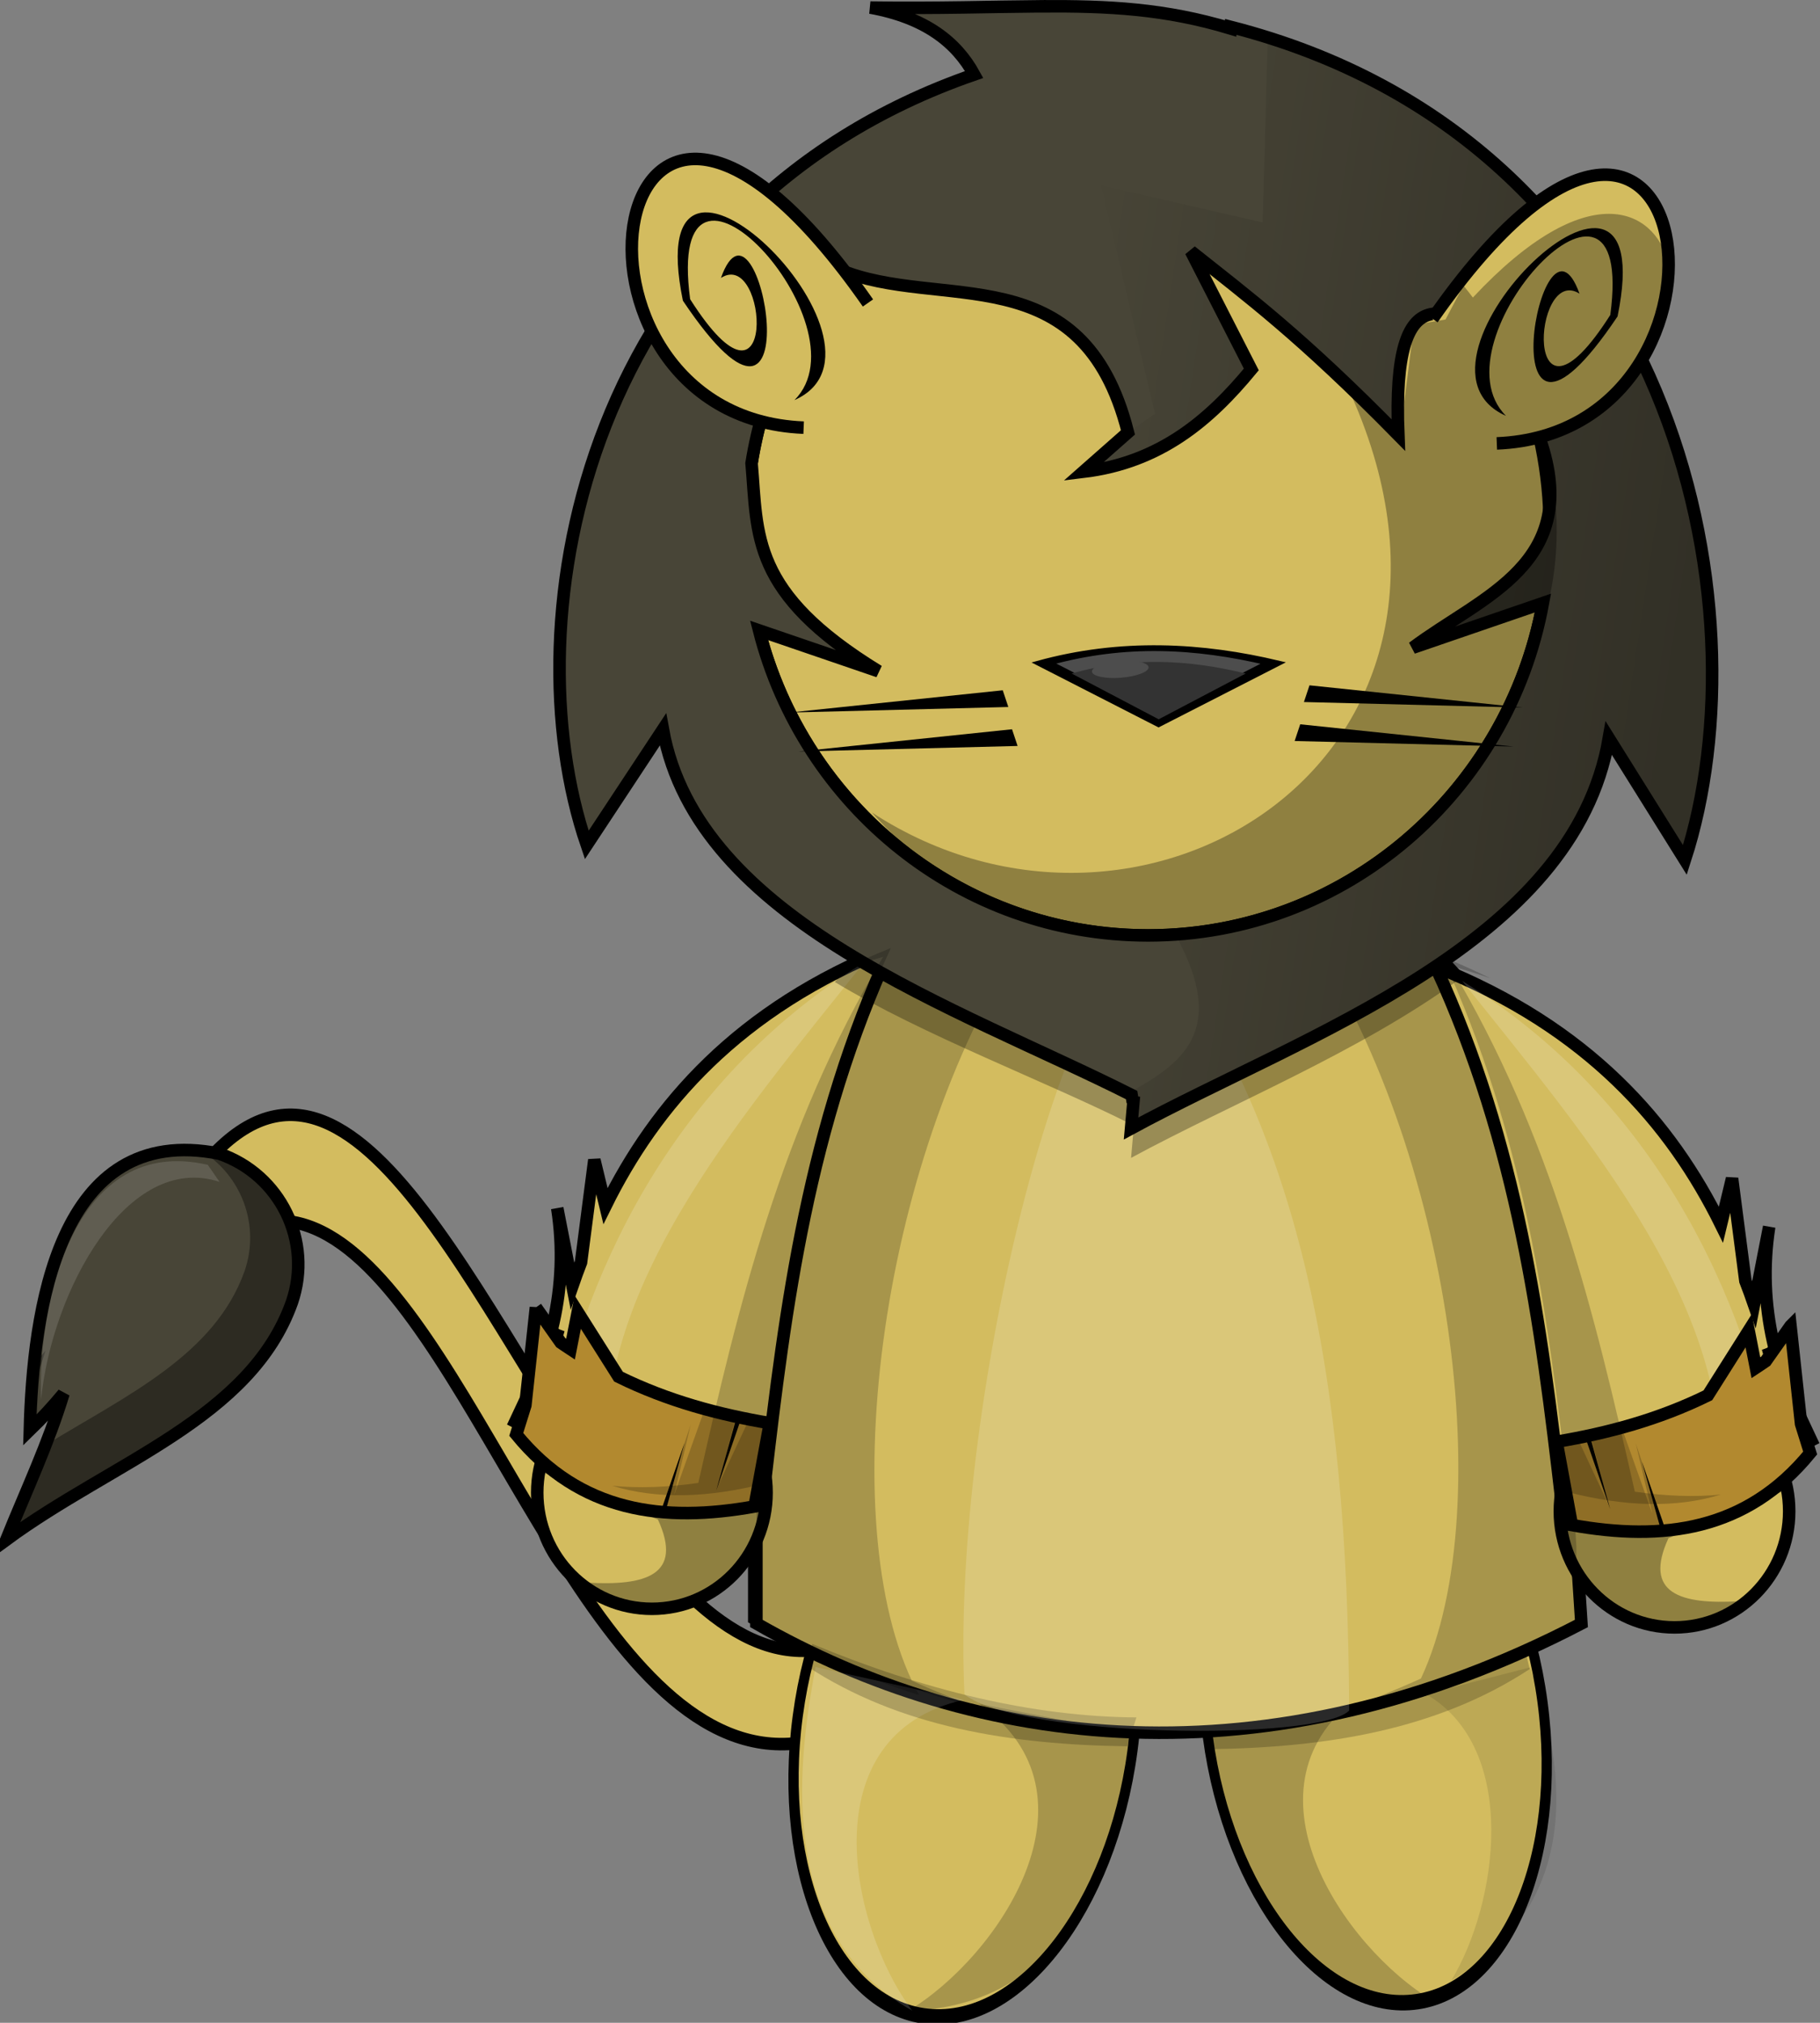 <?xml version="1.0" encoding="UTF-8" standalone="no"?>
<!-- Created with Inkscape (http://www.inkscape.org/) -->

<svg
   xmlns:dc="http://purl.org/dc/elements/1.1/"
   xmlns:cc="http://creativecommons.org/ns#"
   xmlns:rdf="http://www.w3.org/1999/02/22-rdf-syntax-ns#"
   xmlns:svg="http://www.w3.org/2000/svg"
   xmlns="http://www.w3.org/2000/svg"
   xmlns:xlink="http://www.w3.org/1999/xlink"
   xmlns:sodipodi="http://sodipodi.sourceforge.net/DTD/sodipodi-0.dtd"
   xmlns:inkscape="http://www.inkscape.org/namespaces/inkscape"
   width="495.192"
   height="550.405"
   id="svg8886"
   version="1.1"
   inkscape:version="0.48.3.1 r9886"
   sodipodi:docname="leon.svg"
   inkscape:export-filename="/home/vladimir/Documentos/mis_sitios/pagina_mirror/personajes_y_oficios/hermes_mercurio.png"
   inkscape:export-xdpi="90"
   inkscape:export-ydpi="90">
  <rect width="100%" height="100%" fill="#808080" stroke="none"/>
  <defs
     id="defs8888">
    <linearGradient
       inkscape:collect="always"
       id="linearGradient4806">
      <stop
         style="stop-color:#000000;stop-opacity:1;"
         offset="0"
         id="stop4808" />
      <stop
         style="stop-color:#000000;stop-opacity:0"
         offset="1"
         id="stop4810" />
    </linearGradient>
    <linearGradient
       inkscape:collect="always"
       id="linearGradient4796">
      <stop
         style="stop-color:#ffffff;stop-opacity:1;"
         offset="0"
         id="stop4798" />
      <stop
         style="stop-color:#ffffff;stop-opacity:0;"
         offset="1"
         id="stop4800" />
    </linearGradient>
    <inkscape:perspective
       sodipodi:type="inkscape:persp3d"
       inkscape:vp_x="0 : 526.18109 : 1"
       inkscape:vp_y="0 : 1000 : 0"
       inkscape:vp_z="744.09448 : 526.18109 : 1"
       inkscape:persp3d-origin="372.04724 : 350.78739 : 1"
       id="perspective8894" />
    <inkscape:perspective
       id="perspective8782"
       inkscape:persp3d-origin="0.5 : 0.33333333 : 1"
       inkscape:vp_z="1 : 0.5 : 1"
       inkscape:vp_y="0 : 1000 : 0"
       inkscape:vp_x="0 : 0.5 : 1"
       sodipodi:type="inkscape:persp3d" />
    <linearGradient
       inkscape:collect="always"
       xlink:href="#linearGradient4796"
       id="linearGradient4804"
       x1="111.071"
       y1="18.121"
       x2="222.857"
       y2="66.693"
       gradientUnits="userSpaceOnUse" />
    <linearGradient
       inkscape:collect="always"
       xlink:href="#linearGradient4806"
       id="linearGradient4812"
       x1="339.604"
       y1="211.094"
       x2="160.182"
       y2="183.819"
       gradientUnits="userSpaceOnUse" />
  </defs>
  <sodipodi:namedview
     id="base"
     pagecolor="#ffffff"
     bordercolor="#666666"
     borderopacity="1.0"
     inkscape:pageopacity="0.0"
     inkscape:pageshadow="2"
     inkscape:zoom="0.35"
     inkscape:cx="411.98503"
     inkscape:cy="-17.207119"
     inkscape:document-units="px"
     inkscape:current-layer="layer1"
     showgrid="false"
     inkscape:window-width="1264"
     inkscape:window-height="715"
     inkscape:window-x="0"
     inkscape:window-y="48"
     inkscape:window-maximized="1"
     fit-margin-top="0"
     fit-margin-left="0"
     fit-margin-right="0"
     fit-margin-bottom="0" />
  <g
     inkscape:label="Capa 1"
     inkscape:groupmode="layer"
     id="layer1"
     transform="translate(-147.197,-49.919)">
    <path
       style="color:#000000;fill:#d3bc5f;fill-opacity:1;fill-rule:nonzero;stroke:#000000;stroke-width:3.407px;stroke-linecap:butt;stroke-linejoin:miter;stroke-miterlimit:4;stroke-opacity:1;stroke-dasharray:none;stroke-dashoffset:0;marker:none;visibility:visible;display:inline;overflow:visible;enable-background:accumulate"
       d="M 173.193,428.383 C 284.512,231.595 296.303,747.164 466.08,402.377 L 447.244,386.588 C 324.964,714.975 271.603,199.631 182.413,401.874 z"
       id="path3306"
       inkscape:connector-curvature="0"
       sodipodi:nodetypes="ccccc" />
    <path
       sodipodi:type="arc"
       style="color:#000000;fill:#d3bc5f;fill-opacity:1;fill-rule:nonzero;stroke:#000000;stroke-width:0.47px;stroke-linecap:butt;stroke-linejoin:miter;stroke-miterlimit:4;stroke-opacity:1;stroke-dasharray:none;stroke-dashoffset:0;marker:none;visibility:visible;display:inline;overflow:visible;enable-background:accumulate"
       id="path6017-7-5-3-1-0-8-7-4-1-8-3-7-6-1-7-4-5"
       sodipodi:cx="266.68027"
       sodipodi:cy="450.3295"
       sodipodi:rx="7.8286824"
       sodipodi:ry="8.6494312"
       d="m 274.509,450.329 c 0,4.777 -3.505,8.649 -7.829,8.649 -4.324,0 -7.829,-3.872 -7.829,-8.649 0,-4.777 3.505,-8.649 7.829,-8.649 4.324,0 7.829,3.872 7.829,8.649 z"
       transform="matrix(-5.816,0.604,1.187,8.9,1537.822,-3651.263)" />
    <path
       sodipodi:type="arc"
       style="color:#000000;fill:#d3bc5f;fill-opacity:1;fill-rule:nonzero;stroke:#000000;stroke-width:0.47px;stroke-linecap:butt;stroke-linejoin:miter;stroke-miterlimit:4;stroke-opacity:1;stroke-dasharray:none;stroke-dashoffset:0;marker:none;visibility:visible;display:inline;overflow:visible;enable-background:accumulate"
       id="path6017-6-6-5-9-9-2-8-1-7-9-5-18-8-1-3-0"
       sodipodi:cx="266.68027"
       sodipodi:cy="450.3295"
       sodipodi:rx="7.8286824"
       sodipodi:ry="8.6494312"
       d="m 274.509,450.329 c 0,4.777 -3.505,8.649 -7.829,8.649 -4.324,0 -7.829,-3.872 -7.829,-8.649 0,-4.777 3.505,-8.649 7.829,-8.649 4.324,0 7.829,3.872 7.829,8.649 z"
       transform="matrix(5.816,0.604,-1.187,8.9,-606.683,-3647.416)" />
    <path
       inkscape:connector-curvature="0"
       style="opacity:0.21;color:#000000;fill:#000000;fill-opacity:1;fill-rule:nonzero;stroke:none;stroke-width:1px;marker:none;visibility:visible;display:inline;overflow:visible;enable-background:accumulate"
       d="m 561.963,498.012 c -30.314,12.574 -59.805,19.802 -88.214,20 l 2.5,7.857 c 31.86,-0.432 61.917,-5.243 87.143,-21.786 l -1.429,-6.072 z"
       id="path6139-9-4-9-6-9-3-1-0-9-2-3-7-7-3-6-4-0"
       sodipodi:nodetypes="ccccc" />
    <path
       inkscape:connector-curvature="0"
       style="color:#000000;fill:#cccccc;fill-opacity:1;fill-rule:nonzero;stroke:#000000;stroke-width:4px;stroke-linecap:butt;stroke-linejoin:miter;stroke-miterlimit:4;stroke-opacity:1;stroke-dasharray:none;stroke-dashoffset:0;marker:none;visibility:visible;display:inline;overflow:visible;enable-background:accumulate"
       d="m 352.722,392.664 c 76.811,31.179 148.933,26.721 218.125,0 l 0,97.516 c -85.984,44.79 -158.577,34.122 -218.125,0 l 0,-97.516 z"
       id="rect5545-7-1-48-4-4-2-1-0-1-4-9-79-7-7-2-3"
       sodipodi:nodetypes="ccccc" />
    <path
       inkscape:connector-curvature="0"
       style="color:#000000;fill:#cccccc;fill-opacity:1;fill-rule:nonzero;stroke:none;stroke-width:1px;marker:none;visibility:visible;display:inline;overflow:visible;enable-background:accumulate"
       d="m 364.502,390.118 -2.561,16.281 c 66.096,16.644 138.434,27.864 206.405,-3.332 -1.324,-6.178 -2.648,-11.73 -3.972,-17.248 l -199.872,4.298 z"
       id="path3059-3-0-7-6-2-3-7-8-2-2-9-2-2-7"
       sodipodi:nodetypes="ccccc" />
    <path
       style="opacity:0.21;color:#000000;fill:#000000;fill-opacity:1;fill-rule:nonzero;stroke:none;stroke-width:1px;marker:none;visibility:visible;display:inline;overflow:visible;enable-background:accumulate"
       d="m 517.836,510.802 c -35.296,24.761 -5.073,69.073 19.281,83.562 -21.641,-0.653 -35.917,-10.629 -45.125,-24.594 -2.308,-3.7 -4.456,-7.708 -6.375,-12 -0.061,-0.146 -0.126,-0.291 -0.188,-0.438 -0.182,-0.435 -0.357,-0.874 -0.531,-1.312 l -0.062,-0.031 c -2.208,-5.181 -4.094,-10.745 -5.625,-16.594 l 0.719,-0.031 c -1.534,-7.171 -3.484,-13.412 -3.884,-20.388 z"
       id="path6197-17-7-2-2-3-5-8-1-6-9-3-5-7-1-6-4-6"
       inkscape:connector-curvature="0"
       sodipodi:nodetypes="ccccccccccc" />
    <path
       style="color:#000000;fill:#d3bc5f;fill-opacity:1;fill-rule:nonzero;stroke:#000000;stroke-width:3.407px;stroke-linecap:butt;stroke-linejoin:miter;stroke-miterlimit:4;stroke-opacity:1;stroke-dasharray:none;stroke-dashoffset:0;marker:none;visibility:visible;display:inline;overflow:visible;enable-background:accumulate"
       d="m 200.656,241.344 c -50.516,0 -93.013,34.734 -105.531,81.906 l -1.188,1.406 0.906,-0.344 c -2.261,8.873 -3.469,18.162 -3.469,27.75 0,1.48 0.037,2.94 0.094,4.406 -0.135,-0.055 -0.271,-0.101 -0.406,-0.156 l 0,97.5 c 59.548,34.122 138.485,44.79 224.469,0 l -6,-92.219 c 0.265,-3.147 0.406,-6.315 0.406,-9.531 0,-61.146 -48.924,-110.719 -109.281,-110.719 z"
       transform="translate(261.939,37.855)"
       id="path5403-1-1-6-9-22-2-0-9-6-8-2-2-2-1-6-4"
       inkscape:connector-curvature="0" />
    <g
       transform="matrix(-1,0,0,1,927.375,5.059)"
       id="g4465-0">
      <path
         d="m 311.429,356.416 c 0,15.286 -12.232,27.679 -27.321,27.679 -15.089,0 -27.321,-12.392 -27.321,-27.679 0,-15.286 12.232,-27.679 27.321,-27.679 15.089,0 27.321,12.392 27.321,27.679 z"
         sodipodi:ry="27.678572"
         sodipodi:rx="27.321428"
         sodipodi:cy="356.41592"
         sodipodi:cx="284.10715"
         id="path5403-8-7-2-3-7-7-1-4-9-5-8-2-2-1-8-4-1"
         style="color:#000000;fill:#d3bc5f;fill-opacity:1;fill-rule:nonzero;stroke:#000000;stroke-width:2.982px;stroke-linecap:butt;stroke-linejoin:miter;stroke-miterlimit:4;stroke-opacity:1;stroke-dasharray:none;stroke-dashoffset:0;marker:none;visibility:visible;display:inline;overflow:visible;enable-background:accumulate"
         sodipodi:type="arc"
         transform="matrix(1.142,0,0,1.142,0.118,49.039)" />
      <path
         sodipodi:nodetypes="ccccccccccc"
         inkscape:connector-curvature="0"
         id="path5614-3-8-8-8-3-1-0-1-6-4-9-9-7-3-2-7"
         transform="translate(261.939,37.855)"
         d="M 127.625,270.031 C 85.947,286.581 63.478,312.897 50,340.219 l -3.031,-12.562 -3.625,27.906 c -0.817,2.135 -1.608,4.252 -2.344,6.375 l -4.125,-21.125 c 3.37,21.717 -2.056,41.236 -12.125,59.594 L 37.219,373.812 c -2.999,10.238 -5.305,20.096 -7.469,29.062 16.186,16.297 37.89,19.391 63.594,12.844 5.617,-48.571 11.872,-97.116 34.281,-145.688 z"
         style="color:#000000;fill:#d3bc5f;fill-opacity:1;fill-rule:nonzero;stroke:#000000;stroke-width:3.407px;stroke-linecap:butt;stroke-linejoin:miter;stroke-miterlimit:4;stroke-opacity:1;stroke-dasharray:none;stroke-dashoffset:0;marker:none;visibility:visible;display:inline;overflow:visible;enable-background:accumulate" />
      <path
         sodipodi:nodetypes="ccccccc"
         id="path6893-1-9-3-4-6-5-0-7-1-5-3-3-7-8-2-9"
         d="m 295.403,450.764 30.81,12.627 c 6.976,15.164 -3.424,18.064 -19.193,17.172 22.41,13.132 35.056,5.654 45.457,-6.566 0.8,-8.379 5.24,-21.238 -2.02,-19.698 -18.856,7.678 -37.712,-2.838 -56.568,-9.091 l 1.515,5.556 z"
         style="opacity:0.322;color:#000000;fill:#000000;fill-opacity:1;fill-rule:nonzero;stroke:none;stroke-width:1px;marker:none;visibility:visible;display:inline;overflow:visible;enable-background:accumulate"
         inkscape:connector-curvature="0" />
      <path
         sodipodi:nodetypes="cccc"
         id="path6260-6-1-8-3-2-8-6-1-5-3-9-9-1-3-1-1"
         d="m 382.338,311.775 c -35.268,44.173 -75.6,90.822 -69.672,141.578 -9.442,-4.27 -10.394,-4.476 -15.923,-9.398 8.43,-45.582 32.635,-99.561 85.595,-132.18 z"
         style="opacity:0.167;color:#000000;fill:#ffffff;fill-opacity:1;fill-rule:nonzero;stroke:none;stroke-width:1px;marker:none;visibility:visible;display:inline;overflow:visible;enable-background:accumulate"
         inkscape:connector-curvature="0" />
      <g
         id="g11438-8-0-3-3-0"
         transform="matrix(0.995,0.104,-0.104,0.995,231.693,173.297)">
        <path
           inkscape:connector-curvature="0"
           id="path11339-0-4-1-6-3"
           transform="matrix(0.995,-0.104,0.104,0.995,15.971,-137.856)"
           d="m 31.062,367.562 -2.875,26.625 -2.469,7.906 C 43.072,423.309 65.742,426.121 90.5,421.688 l 4.156,-22.656 c -13.901,-2.345 -27.671,-6.008 -41.125,-12.625 l -11.094,-17.562 -1.969,10.062 C 39.586,378.323 38.692,377.741 37.812,377.125 l -6.75,-9.562 z"
           style="color:#000000;fill:#b2892f;fill-opacity:1;fill-rule:nonzero;stroke:#000000;stroke-width:3.407px;stroke-linecap:butt;stroke-linejoin:miter;stroke-miterlimit:4;stroke-opacity:1;stroke-dasharray:none;stroke-dashoffset:0;marker:none;visibility:visible;display:inline;overflow:visible;enable-background:accumulate" />
        <path
           style="opacity:0.197;color:#000000;fill:#000000;fill-opacity:1;fill-rule:nonzero;stroke:none;stroke-width:1;marker:none;visibility:visible;display:inline;overflow:visible;enable-background:accumulate"
           d="m 150.437,410.014 -1.591,22.804 -24.042,4.066 5.48,-24.926 -2.475,19.445 5.657,-23.335 8.662,1.591 -2.652,17.854 6.187,-17.854 5.657,0.354 -0.884,0 z"
           id="path11370-4-0-4-5-5"
           transform="translate(0,-160)"
           inkscape:connector-curvature="0" />
        <path
           style="color:#000000;fill:#000000;fill-opacity:1;fill-rule:nonzero;stroke:none;stroke-width:1px;marker:none;visibility:visible;display:inline;overflow:visible;enable-background:accumulate"
           d="m 124.75,435.875 4.375,-18.75 -3.25,19.375 -1.375,0 0.25,-0.625 z"
           id="path11393-2-4-6-4-9"
           transform="translate(0,-160)"
           inkscape:connector-curvature="0" />
        <path
           style="color:#000000;fill:#000000;fill-opacity:1;fill-rule:nonzero;stroke:none;stroke-width:1px;marker:none;visibility:visible;display:inline;overflow:visible;enable-background:accumulate"
           d="m 143.438,250.313 -4.375,18.75 3.25,-19.375 1.375,0 -0.25,0.625 z"
           id="path11393-7-9-2-6-9-4"
           inkscape:connector-curvature="0" />
      </g>
    </g>
    <g
       id="g4465">
      <path
         d="m 311.429,356.416 c 0,15.286 -12.232,27.679 -27.321,27.679 -15.089,0 -27.321,-12.392 -27.321,-27.679 0,-15.286 12.232,-27.679 27.321,-27.679 15.089,0 27.321,12.392 27.321,27.679 z"
         sodipodi:ry="27.678572"
         sodipodi:rx="27.321428"
         sodipodi:cy="356.41592"
         sodipodi:cx="284.10715"
         id="path5403-8-7-2-3-7-7-1-4-9-5-8-2-2-1-8-4"
         style="color:#000000;fill:#d3bc5f;fill-opacity:1;fill-rule:nonzero;stroke:#000000;stroke-width:2.982px;stroke-linecap:butt;stroke-linejoin:miter;stroke-miterlimit:4;stroke-opacity:1;stroke-dasharray:none;stroke-dashoffset:0;marker:none;visibility:visible;display:inline;overflow:visible;enable-background:accumulate"
         sodipodi:type="arc"
         transform="matrix(1.142,0,0,1.142,0.118,49.039)" />
      <path
         sodipodi:nodetypes="ccccccccccc"
         inkscape:connector-curvature="0"
         id="path5614-3-8-8-8-3-1-0-1-6-4-9-9-7-3-2"
         transform="translate(261.939,37.855)"
         d="M 127.625,270.031 C 85.947,286.581 63.478,312.897 50,340.219 l -3.031,-12.562 -3.625,27.906 c -0.817,2.135 -1.608,4.252 -2.344,6.375 l -4.125,-21.125 c 3.37,21.717 -2.056,41.236 -12.125,59.594 L 37.219,373.812 c -2.999,10.238 -5.305,20.096 -7.469,29.062 16.186,16.297 37.89,19.391 63.594,12.844 5.617,-48.571 11.872,-97.116 34.281,-145.688 z"
         style="color:#000000;fill:#d3bc5f;fill-opacity:1;fill-rule:nonzero;stroke:#000000;stroke-width:3.407px;stroke-linecap:butt;stroke-linejoin:miter;stroke-miterlimit:4;stroke-opacity:1;stroke-dasharray:none;stroke-dashoffset:0;marker:none;visibility:visible;display:inline;overflow:visible;enable-background:accumulate" />
      <path
         sodipodi:nodetypes="ccccccc"
         id="path6893-1-9-3-4-6-5-0-7-1-5-3-3-7-8-2"
         d="m 295.403,450.764 30.81,12.627 c 6.976,15.164 -3.424,18.064 -19.193,17.172 22.41,13.132 35.056,5.654 45.457,-6.566 0.8,-8.379 5.24,-21.238 -2.02,-19.698 -18.856,7.678 -37.712,-2.838 -56.568,-9.091 l 1.515,5.556 z"
         style="opacity:0.322;color:#000000;fill:#000000;fill-opacity:1;fill-rule:nonzero;stroke:none;stroke-width:1px;marker:none;visibility:visible;display:inline;overflow:visible;enable-background:accumulate"
         inkscape:connector-curvature="0" />
      <path
         sodipodi:nodetypes="cccc"
         id="path6260-6-1-8-3-2-8-6-1-5-3-9-9-1-3-1"
         d="m 382.338,311.775 c -35.268,44.173 -75.6,90.822 -69.672,141.578 -9.442,-4.27 -10.394,-4.476 -15.923,-9.398 8.43,-45.582 32.635,-99.561 85.595,-132.18 z"
         style="opacity:0.167;color:#000000;fill:#ffffff;fill-opacity:1;fill-rule:nonzero;stroke:none;stroke-width:1px;marker:none;visibility:visible;display:inline;overflow:visible;enable-background:accumulate"
         inkscape:connector-curvature="0" />
      <g
         id="g11438-8-0-3-3"
         transform="matrix(0.995,0.104,-0.104,0.995,231.693,173.297)">
        <path
           id="path11339-0-4-1-6"
           transform="matrix(0.995,-0.104,0.104,0.995,15.971,-137.856)"
           d="m 31.062,367.562 -2.875,26.625 -2.469,7.906 C 43.072,423.309 65.742,426.121 90.5,421.688 l 4.156,-22.656 c -13.901,-2.345 -27.671,-6.008 -41.125,-12.625 l -11.094,-17.562 -1.969,10.062 C 39.586,378.323 38.692,377.741 37.812,377.125 l -6.75,-9.562 z"
           style="color:#000000;fill:#b2892f;fill-opacity:1;fill-rule:nonzero;stroke:#000000;stroke-width:3.407px;stroke-linecap:butt;stroke-linejoin:miter;stroke-miterlimit:4;stroke-opacity:1;stroke-dasharray:none;stroke-dashoffset:0;marker:none;visibility:visible;display:inline;overflow:visible;enable-background:accumulate"
           inkscape:connector-curvature="0" />
        <path
           style="opacity:0.197;color:#000000;fill:#000000;fill-opacity:1;fill-rule:nonzero;stroke:none;stroke-width:1;marker:none;visibility:visible;display:inline;overflow:visible;enable-background:accumulate"
           d="m 150.437,410.014 -1.591,22.804 -24.042,4.066 5.48,-24.926 -2.475,19.445 5.657,-23.335 8.662,1.591 -2.652,17.854 6.187,-17.854 5.657,0.354 -0.884,0 z"
           id="path11370-4-0-4-5"
           transform="translate(0,-160)"
           inkscape:connector-curvature="0" />
        <path
           style="color:#000000;fill:#000000;fill-opacity:1;fill-rule:nonzero;stroke:none;stroke-width:1px;marker:none;visibility:visible;display:inline;overflow:visible;enable-background:accumulate"
           d="m 124.75,435.875 4.375,-18.75 -3.25,19.375 -1.375,0 0.25,-0.625 z"
           id="path11393-2-4-6-4"
           transform="translate(0,-160)"
           inkscape:connector-curvature="0" />
        <path
           style="color:#000000;fill:#000000;fill-opacity:1;fill-rule:nonzero;stroke:none;stroke-width:1px;marker:none;visibility:visible;display:inline;overflow:visible;enable-background:accumulate"
           d="m 143.438,250.313 -4.375,18.75 3.25,-19.375 1.375,0 -0.25,0.625 z"
           id="path11393-7-9-2-6-9"
           inkscape:connector-curvature="0" />
      </g>
    </g>
    <path
       inkscape:connector-curvature="0"
       style="opacity:0.163;color:#000000;fill:#ffffff;fill-opacity:1;fill-rule:nonzero;stroke:none;stroke-width:1px;marker:none;visibility:visible;display:inline;overflow:visible;enable-background:accumulate"
       d="m 395.432,597.044 c -16.993,-22.678 -28.046,-75.174 14.023,-84.614 l -40.363,-8.914 c -4.262,23.117 -11.948,71.917 26.34,93.528 z"
       id="path6197-8-5-3-6-7-4-8-4-5-6-0-8-1-2-2-6-4-1"
       sodipodi:nodetypes="cccc" />
    <path
       inkscape:connector-curvature="0"
       style="opacity:0.21;color:#000000;fill:#000000;fill-opacity:1;fill-rule:nonzero;stroke:none;stroke-width:1px;marker:none;visibility:visible;display:inline;overflow:visible;enable-background:accumulate"
       d="m 368.189,497.226 c 30.314,12.574 59.805,19.802 88.214,20 l -2.5,7.857 c -31.86,-0.432 -61.917,-5.243 -87.143,-21.786 l 1.429,-6.072 z"
       id="path6139-9-4-9-6-9-3-1-0-9-2-3-7-7-3-6-4-0-8"
       sodipodi:nodetypes="ccccc" />
    <path
       style="opacity:0.21;color:#000000;fill:#000000;fill-opacity:1;fill-rule:nonzero;stroke:none;stroke-width:1px;marker:none;visibility:visible;display:inline;overflow:visible;enable-background:accumulate"
       d="m 151.625,475.656 c 35.296,24.761 5.073,69.073 -19.281,83.562 21.641,-0.653 35.917,-10.629 45.125,-24.594 2.308,-3.7 4.456,-7.708 6.375,-12 0.061,-0.146 0.126,-0.291 0.188,-0.438 0.182,-0.435 0.357,-0.874 0.531,-1.312 l 0.062,-0.031 c 2.208,-5.181 4.094,-10.745 5.625,-16.594 l -0.719,-0.031 c 1.534,-7.171 3.484,-13.412 3.884,-20.388 z"
       transform="translate(261.939,37.855)"
       id="path6197-17-7-2-2-3-5-8-1-6-9-3-5-7-1-6-4"
       inkscape:connector-curvature="0"
       sodipodi:nodetypes="ccccccccccc" />
    <path
       inkscape:connector-curvature="0"
       style="opacity:0.103;color:#000000;fill:#000000;fill-opacity:1;fill-rule:nonzero;stroke:none;stroke-width:1px;marker:none;visibility:visible;display:inline;overflow:visible;enable-background:accumulate"
       d="m 563.466,503.615 -28.25,7.281 c 25.543,14.893 19.468,57.08 6.875,77.875 34.583,-19.791 32.351,-55.702 21.375,-85.156 z"
       id="path6197-8-2-6-8-5-2-0-3-0-7-2-8-2-0-2-1-9" />
    <path
       style="opacity:0.21;fill:#000000;stroke:none"
       d="m 146.312,256 c -0.783,0.456 -1.542,0.9 -2.312,1.375 l -1.281,0.812 c -1.184,0.752 -2.347,1.517 -3.5,2.312 -3.88,2.678 -7.594,5.601 -11.094,8.75 -14.174,31.608 -22.067,65.923 -28,101.062 l -0.906,0.375 C 97.839,379.626 96.608,388.56 95.5,397.5 l -1.656,13.906 c -0.168,1.437 -0.334,2.876 -0.5,4.312 -0.761,0.194 -1.527,0.386 -2.281,0.562 l 0,37.531 c 13.773,7.892 28.587,14.513 44.281,19.5 -0.271,-0.493 -0.551,-0.994 -0.812,-1.5 33.094,10.529 13.93,4.53 -1.188,-2.438 C 111.33,422.226 126.134,320.298 167.25,262.531 L 146.312,256 z"
       transform="translate(261.939,37.855)"
       id="path5951-5-5-3-3-9-3-0-9-9-1-7-7-4-8-5"
       inkscape:connector-curvature="0" />
    <path
       inkscape:connector-curvature="0"
       style="opacity:0.163;color:#000000;fill:#ffffff;fill-opacity:1;fill-rule:nonzero;stroke:none;stroke-width:1px;marker:none;visibility:visible;display:inline;overflow:visible;enable-background:accumulate"
       d="m 409.615,510.961 c -3.5,-72.503 23.666,-191.287 50.548,-208.562 40.495,53.963 53.793,120.911 54.112,212.96 -7.906,8.329 -89.539,7.524 -104.661,-4.397 z"
       id="path5975-5-7-7-47-4-4-7-3-0-6-1-1-7-8-4"
       sodipodi:nodetypes="cccc" />
    <path
       style="opacity:0.21;fill:#000000;stroke:none"
       d="m 255.688,256.406 -17.719,5.531 c 41.116,57.767 55.92,159.694 33.906,206.844 -15.118,6.967 -34.281,12.967 -1.188,2.438 -0.261,0.506 -0.542,1.007 -0.812,1.5 15.694,-4.987 30.509,-11.608 44.281,-19.5 l 0,-20.531 -0.812,-12.375 c -1.423,-0.307 -2.864,-0.662 -4.312,-1.031 -5.617,-48.571 -11.872,-97.148 -34.281,-145.719 1.665,0.661 3.302,1.34 4.906,2.031 -7.046,-7.471 -15.104,-13.942 -23.969,-19.188 z"
       transform="translate(261.939,37.855)"
       id="path5951-5-5-3-3-9-3-0-9-9-1-7-7-4-8-5-4"
       inkscape:connector-curvature="0" />
    <path
       style="opacity:0.3;color:#000000;fill:#000000;fill-opacity:1;fill-rule:nonzero;stroke:none;stroke-width:3.407px;marker:none;visibility:visible;display:inline;overflow:visible;enable-background:accumulate"
       d="m 256.719,257.031 c -17.032,11.113 -37.328,17.562 -59.094,17.562 -20.5,0 -39.666,-5.737 -56.062,-15.688 -9.057,5.914 -22.2,12.081 -29.156,20.366 24.268,14.642 57.69,27.125 80.75,38.759 l 0.312,1.938 0.312,-1.625 L 193,327.125 c 27.046,-14.664 62.232,-28.813 89.344,-48.625 -7.385,-8.411 -16.041,-15.652 -25.625,-21.469 z"
       transform="translate(261.939,37.855)"
       id="path3153-8"
       inkscape:connector-curvature="0"
       sodipodi:nodetypes="cscccccccc" />
    <path
       sodipodi:type="arc"
       style="color:#000000;fill:#d3bc5f;fill-opacity:1;fill-rule:nonzero;stroke:#000000;stroke-width:0.852px;stroke-linecap:butt;stroke-linejoin:miter;stroke-miterlimit:4;stroke-opacity:1;stroke-dasharray:none;stroke-dashoffset:0;marker:none;visibility:visible;display:inline;overflow:visible;enable-background:accumulate"
       id="path5403-5-2-3-2-8-5-6-9-3-4-6-6-0-8-6"
       sodipodi:cx="284.10715"
       sodipodi:cy="356.41592"
       sodipodi:rx="27.321428"
       sodipodi:ry="27.678572"
       d="m 311.429,356.416 c 0,15.286 -12.232,27.679 -27.321,27.679 -15.089,0 -27.321,-12.392 -27.321,-27.679 0,-15.286 12.232,-27.679 27.321,-27.679 15.089,0 27.321,12.392 27.321,27.679 z"
       transform="matrix(4,0,0,4,-676.869,-1231.927)" />
    <path
       style="color:#000000;fill:#484537;fill-opacity:1;fill-rule:nonzero;stroke:#000000;stroke-width:3.407px;stroke-linecap:butt;stroke-linejoin:miter;stroke-miterlimit:4;stroke-opacity:1;stroke-dasharray:none;stroke-dashoffset:0;marker:none;visibility:visible;display:inline;overflow:visible;enable-background:accumulate"
       d="m 168.094,13.781 c -12.962,0.093 -27.626,0.608 -46.031,0.344 14.943,2.714 23.398,9.363 28.25,18.219 C 44.631,68.937 23.744,180.115 44.906,241.969 L 65.625,210.562 c 9.496,52.425 79.962,75.471 127.531,99.469 l 0.312,1.938 0.312,-1.625 L 193,319.125 c 47.56,-25.786 120.34,-49.954 130,-106.188 l 20.688,33.125 C 366.012,177.261 341.576,50.543 220.125,19.375 l -0.031,0.438 c -17.801,-5.369 -33.073,-6.167 -52,-6.031 z m 41.188,66.656 c 15.681,12.492 29.778,22.87 56.438,50 -1.887,-45.707 14.316,-33.126 29,-25.438 4.235,8.281 7.463,17.191 9.531,26.531 11.677,33.944 -15.703,42.616 -34.594,56.781 l 35.406,-12.156 c -9.405,51.458 -53.921,90.438 -107.438,90.438 -50.905,0 -93.696,-35.272 -105.844,-83 l 32.5,11.125 C 89.391,173.313 91.463,157.803 89.75,138.094 c 3.168,-19.847 11.547,-37.92 23.656,-52.75 27.552,11.608 66.427,-4.462 78.75,44.375 L 180,140.438 c 20.882,-2.518 34.284,-13.988 45.719,-27.844 z"
       transform="translate(261.939,37.855)"
       id="path3153"
       inkscape:connector-curvature="0"
       sodipodi:nodetypes="sccccccccccccsccccccscccccccc" />
    <path
       inkscape:connector-curvature="0"
       style="opacity:0.21;color:#000000;fill:#000000;fill-opacity:1;fill-rule:nonzero;stroke:none;stroke-width:3.407px;marker:none;visibility:visible;display:inline;overflow:visible;enable-background:accumulate"
       d="m 539.631,310.277 c 4.6,1.827 8.948,3.791 13.094,5.844 -3.536,-1.232 -7.194,-2.379 -11,-3.438 27.831,46.539 39.376,94.774 50.281,143.125 8.317,1.195 16.138,1.504 23.406,0.781 -12.184,3.74 -26.131,3.29 -41.5,-0.625 -5.617,-48.571 -11.872,-97.116 -34.281,-145.688 z"
       id="path5614-3-8-8-8-3-1-0-1-6-4-9-9-7-3-2-9-8" />
    <path
       style="opacity:0.305;fill:url(#linearGradient4812);fill-opacity:1;stroke:none"
       d="M 230.188,22.25 228.812,72.594 184.844,62.5 199.5,124.625 l -8,5.656 -11.5,10.156 c 20.882,-2.518 34.284,-13.988 45.719,-27.844 L 209.281,80.438 c 15.681,12.492 29.778,22.87 56.438,50 -1.887,-45.707 14.316,-33.126 29,-25.438 4.235,8.281 7.463,17.191 9.531,26.531 11.677,33.944 -15.703,42.616 -34.594,56.781 l 35.406,-12.156 c -8.968,49.066 -49.853,86.787 -100.031,90.188 14.637,26.435 1.565,35.237 -12.844,43.188 0.322,0.162 0.648,0.338 0.969,0.5 l 0.312,1.938 0.312,-1.625 L 193,319.125 c 47.56,-25.786 120.34,-49.954 130,-106.188 l 20.688,33.125 C 365.38,179.209 342.904,57.672 230.188,22.25 z"
       transform="translate(261.939,37.855)"
       id="path4757"
       inkscape:connector-curvature="0"
       sodipodi:nodetypes="cccccccccccccccccccccc" />
    <path
       style="color:#000000;fill:#d3bc5f;fill-opacity:1;fill-rule:nonzero;stroke:#000000;stroke-width:3.407px;stroke-linecap:butt;stroke-linejoin:miter;stroke-miterlimit:4;stroke-opacity:1;stroke-dasharray:none;stroke-dashoffset:0;marker:none;visibility:visible;display:inline;overflow:visible;enable-background:accumulate"
       d="m 554.451,170.571 c 73.426,-2.96 54.901,-137.67 -17.5,-33.929"
       id="path3206-0"
       inkscape:connector-curvature="0"
       sodipodi:nodetypes="cc" />
    <path
       style="color:#000000;fill:#000000;fill-opacity:1;fill-rule:nonzero;stroke:none;stroke-width:3.407px;marker:none;visibility:visible;display:inline;overflow:visible;enable-background:accumulate"
       d="m 576.951,129.827 c -10.532,-29.451 -26.146,60.581 10.357,6.19 12.553,-61.37 -63.409,12.472 -30.357,27.054 -20.469,-20.396 35.478,-80.565 28.38,-27.452 -24.006,37.726 -21.264,-14.018 -8.38,-5.792 z"
       id="path3214-8"
       inkscape:connector-curvature="0"
       sodipodi:nodetypes="ccccc" />
    <path
       transform="matrix(-1.561,0,0,-0.461,740.735,329.423)"
       style="color:#000000;fill:#4d4d4d;fill-opacity:1;fill-rule:nonzero;stroke:#000000;stroke-width:3.407px;stroke-linecap:butt;stroke-linejoin:miter;stroke-miterlimit:4;stroke-opacity:1;stroke-dashoffset:0;marker:none;visibility:visible;display:inline;overflow:visible;enable-background:accumulate"
       inkscape:transform-center-y="2.6600039"
       d="m 198.279,214.963 c -13.801,12.904 -27.034,10.412 -39.974,0 l 19.987,-34.619 z"
       id="path3303"
       inkscape:connector-curvature="0"
       sodipodi:nodetypes="cccc" />
    <path
       style="color:#000000;fill:#484537;fill-opacity:1;fill-rule:nonzero;stroke:#000000;stroke-width:3.407px;stroke-linecap:butt;stroke-linejoin:miter;stroke-miterlimit:4;stroke-opacity:1;stroke-dasharray:none;stroke-dashoffset:0;marker:none;visibility:visible;display:inline;overflow:visible;enable-background:accumulate"
       d="m 206.846,363.824 c -44.038,-8.763 -50.705,43.167 -51.531,75.218 3.307,-3.203 6.319,-6.504 9.151,-9.909 -4.024,13.353 -10.195,26.519 -15.566,39.756 28.947,-21.292 66.465,-32.972 77.723,-64.606 5.707,-16.621 -3.156,-34.752 -19.777,-40.459 z"
       id="path3325"
       inkscape:connector-curvature="0"
       sodipodi:nodetypes="cccccc" />
    <g
       transform="matrix(-1,0,0,1,920.306,-4.286)"
       id="g3350-7">
      <g
         id="g3245-9-9"
         transform="matrix(-1,0,0,1,910.676,-1.656)">
        <path
           style="color:#000000;fill:#d3bc5f;fill-opacity:1;fill-rule:nonzero;stroke:#000000;stroke-width:3.407px;stroke-linecap:butt;stroke-linejoin:miter;stroke-miterlimit:4;stroke-opacity:1;stroke-dasharray:none;stroke-dashoffset:0;marker:none;visibility:visible;display:inline;overflow:visible;enable-background:accumulate"
           d="M 94.286,134.371 C 20.859,131.411 39.385,-3.299 111.786,100.443"
           id="path3206-0-3"
           inkscape:connector-curvature="0"
           transform="translate(261.939,37.855)"
           sodipodi:nodetypes="cc" />
        <path
           transform="translate(261.939,37.855)"
           style="color:#000000;fill:#000000;fill-opacity:1;fill-rule:nonzero;stroke:none;stroke-width:3.407px;marker:none;visibility:visible;display:inline;overflow:visible;enable-background:accumulate"
           d="M 71.786,93.627 C 82.318,64.176 97.932,154.208 61.429,99.818 48.875,38.447 124.838,112.29 91.786,126.871 112.255,106.475 56.308,46.306 63.405,99.42 87.411,137.145 84.669,85.401 71.786,93.627 z"
           id="path3214-8-9"
           inkscape:connector-curvature="0"
           sodipodi:nodetypes="ccccc" />
      </g>
    </g>
    <path
       style="color:#000000;fill:#333333;fill-opacity:1;fill-rule:nonzero;stroke:none;stroke-width:1.916px;marker:none;visibility:visible;display:inline;overflow:visible;enable-background:accumulate"
       inkscape:transform-center-y="2.0765424"
       d="m 438.771,233.181 c 16.353,-4.644 32.033,-3.747 47.367,0 l -23.683,12.459 z"
       id="path3303-2"
       inkscape:connector-curvature="0"
       sodipodi:nodetypes="cccc" />
    <path
       sodipodi:type="arc"
       style="color:#000000;fill:#4d4d4d;fill-opacity:1;fill-rule:nonzero;stroke:none;stroke-width:2.89px;marker:none;visibility:visible;display:inline;overflow:visible;enable-background:accumulate"
       id="path3453"
       sodipodi:cx="186.875"
       sodipodi:cy="194.14807"
       sodipodi:rx="4.5535712"
       sodipodi:ry="2.2767856"
       d="m 191.429,194.148 c 0,1.257 -2.039,2.277 -4.554,2.277 -2.515,0 -4.554,-1.019 -4.554,-2.277 0,-1.257 2.039,-2.277 4.554,-2.277 2.515,0 4.554,1.019 4.554,2.277 z"
       transform="matrix(1.691,-0.132,0.078,0.997,120.855,63.162)" />
    <path
       style="opacity:0.382;color:#000000;fill:#000000;fill-opacity:1;fill-rule:nonzero;stroke:none;stroke-width:3.407px;marker:none;visibility:visible;display:inline;overflow:visible;enable-background:accumulate"
       d="m -59.906,325.25 c 10.834,6.654 16.018,20.135 11.719,32.656 -8.129,22.84 -31.933,33.758 -54.219,47.375 -3.352,8.594 -7.142,17.166 -10.625,25.75 28.947,-21.292 66.461,-32.96 77.719,-64.594 5.707,-16.621 -3.16,-34.762 -19.781,-40.469 -1.658,-0.33 -3.259,-0.557 -4.812,-0.719 z m -42.469,54.344 c -1.012,1.217 -2.053,2.407 -3.125,3.594 -0.251,2.422 -0.433,4.81 -0.594,7.156 1.368,-3.577 2.633,-7.148 3.719,-10.75 z"
       transform="translate(261.939,37.855)"
       id="path3325-4"
       inkscape:connector-curvature="0" />
    <path
       style="opacity:0.13;fill:#ffffff;stroke:none"
       d="m -58.214,329.014 c -36.006,-8.272 -46.289,36.802 -45.357,63.929 2.872,-29.416 23.368,-67.565 48.571,-59.286 z"
       id="path4426"
       inkscape:connector-curvature="0"
       transform="translate(261.939,37.855)"
       sodipodi:nodetypes="cccc" />
    <path
       style="opacity:0.322;color:#000000;fill:#000000;fill-opacity:1;fill-rule:nonzero;stroke:none;stroke-width:1px;marker:none;visibility:visible;display:inline;overflow:visible;enable-background:accumulate"
       d="M 323.094,70.25 C 313.98,70.197 301.428,76.496 286,93.031 285.17,91.923 284.301,90.832 283.438,89.75 L 278.562,99 270,100.438 266.062,131.5 251.875,117.312 c 46.694,100.297 -55.48,164.088 -129.406,115.812 57.613,64.642 147.994,29.976 176.312,-36.375 11.564,-22.138 12.397,-45.115 6.25,-66.312 1.123,-0.224 2.212,-0.465 3.281,-0.75 21.366,-7.81 31.061,-29.003 30.938,-46.062 -0.005,-0.019 0.005,-0.043 0,-0.062 -2.122,-7.722 -7.639,-13.263 -16.156,-13.312 z"
       transform="translate(261.939,37.855)"
       id="path4675-4-4-9-6-6-0-8-7-1-1-9-6-5"
       inkscape:connector-curvature="0" />
    <g
       id="g4834">
      <path
         sodipodi:nodetypes="cccc"
         inkscape:connector-curvature="0"
         id="path4814"
         d="m 420.028,237.743 -58.084,6.061 59.599,-1.515 z"
         style="fill:#000000;stroke:none" />
      <path
         sodipodi:nodetypes="cccc"
         inkscape:connector-curvature="0"
         id="path4814-4"
         d="m 422.553,248.349 -58.084,6.061 59.599,-1.515 z"
         style="fill:#000000;stroke:none" />
    </g>
    <g
       transform="matrix(-1,0,0,1,923.516,-1.35)"
       id="g4834-4">
      <path
         sodipodi:nodetypes="cccc"
         inkscape:connector-curvature="0"
         id="path4814-7"
         d="m 420.028,237.743 -58.084,6.061 59.599,-1.515 z"
         style="fill:#000000;stroke:none" />
      <path
         sodipodi:nodetypes="cccc"
         inkscape:connector-curvature="0"
         id="path4814-4-6"
         d="m 422.553,248.349 -58.084,6.061 59.599,-1.515 z"
         style="fill:#000000;stroke:none" />
    </g>
    <path
       style="opacity:0.21;color:#000000;fill:#000000;fill-opacity:1;fill-rule:nonzero;stroke:none;stroke-width:3.407px;marker:none;visibility:visible;display:inline;overflow:visible;enable-background:accumulate"
       d="m 242.375,257.969 c -4.6,1.827 -8.948,3.791 -13.094,5.844 3.536,-1.232 7.194,-2.379 11,-3.438 C 212.45,306.914 200.905,355.149 190,403.5 c -8.317,1.195 -16.138,1.504 -23.406,0.781 12.184,3.74 26.131,3.29 41.5,-0.625 5.617,-48.571 11.872,-97.116 34.281,-145.688 z"
       transform="translate(147.197,49.919)"
       id="path5614-3-8-8-8-3-1-0-1-6-4-9-9-7-3-2-9"
       inkscape:connector-curvature="0" />
  </g>
</svg>
